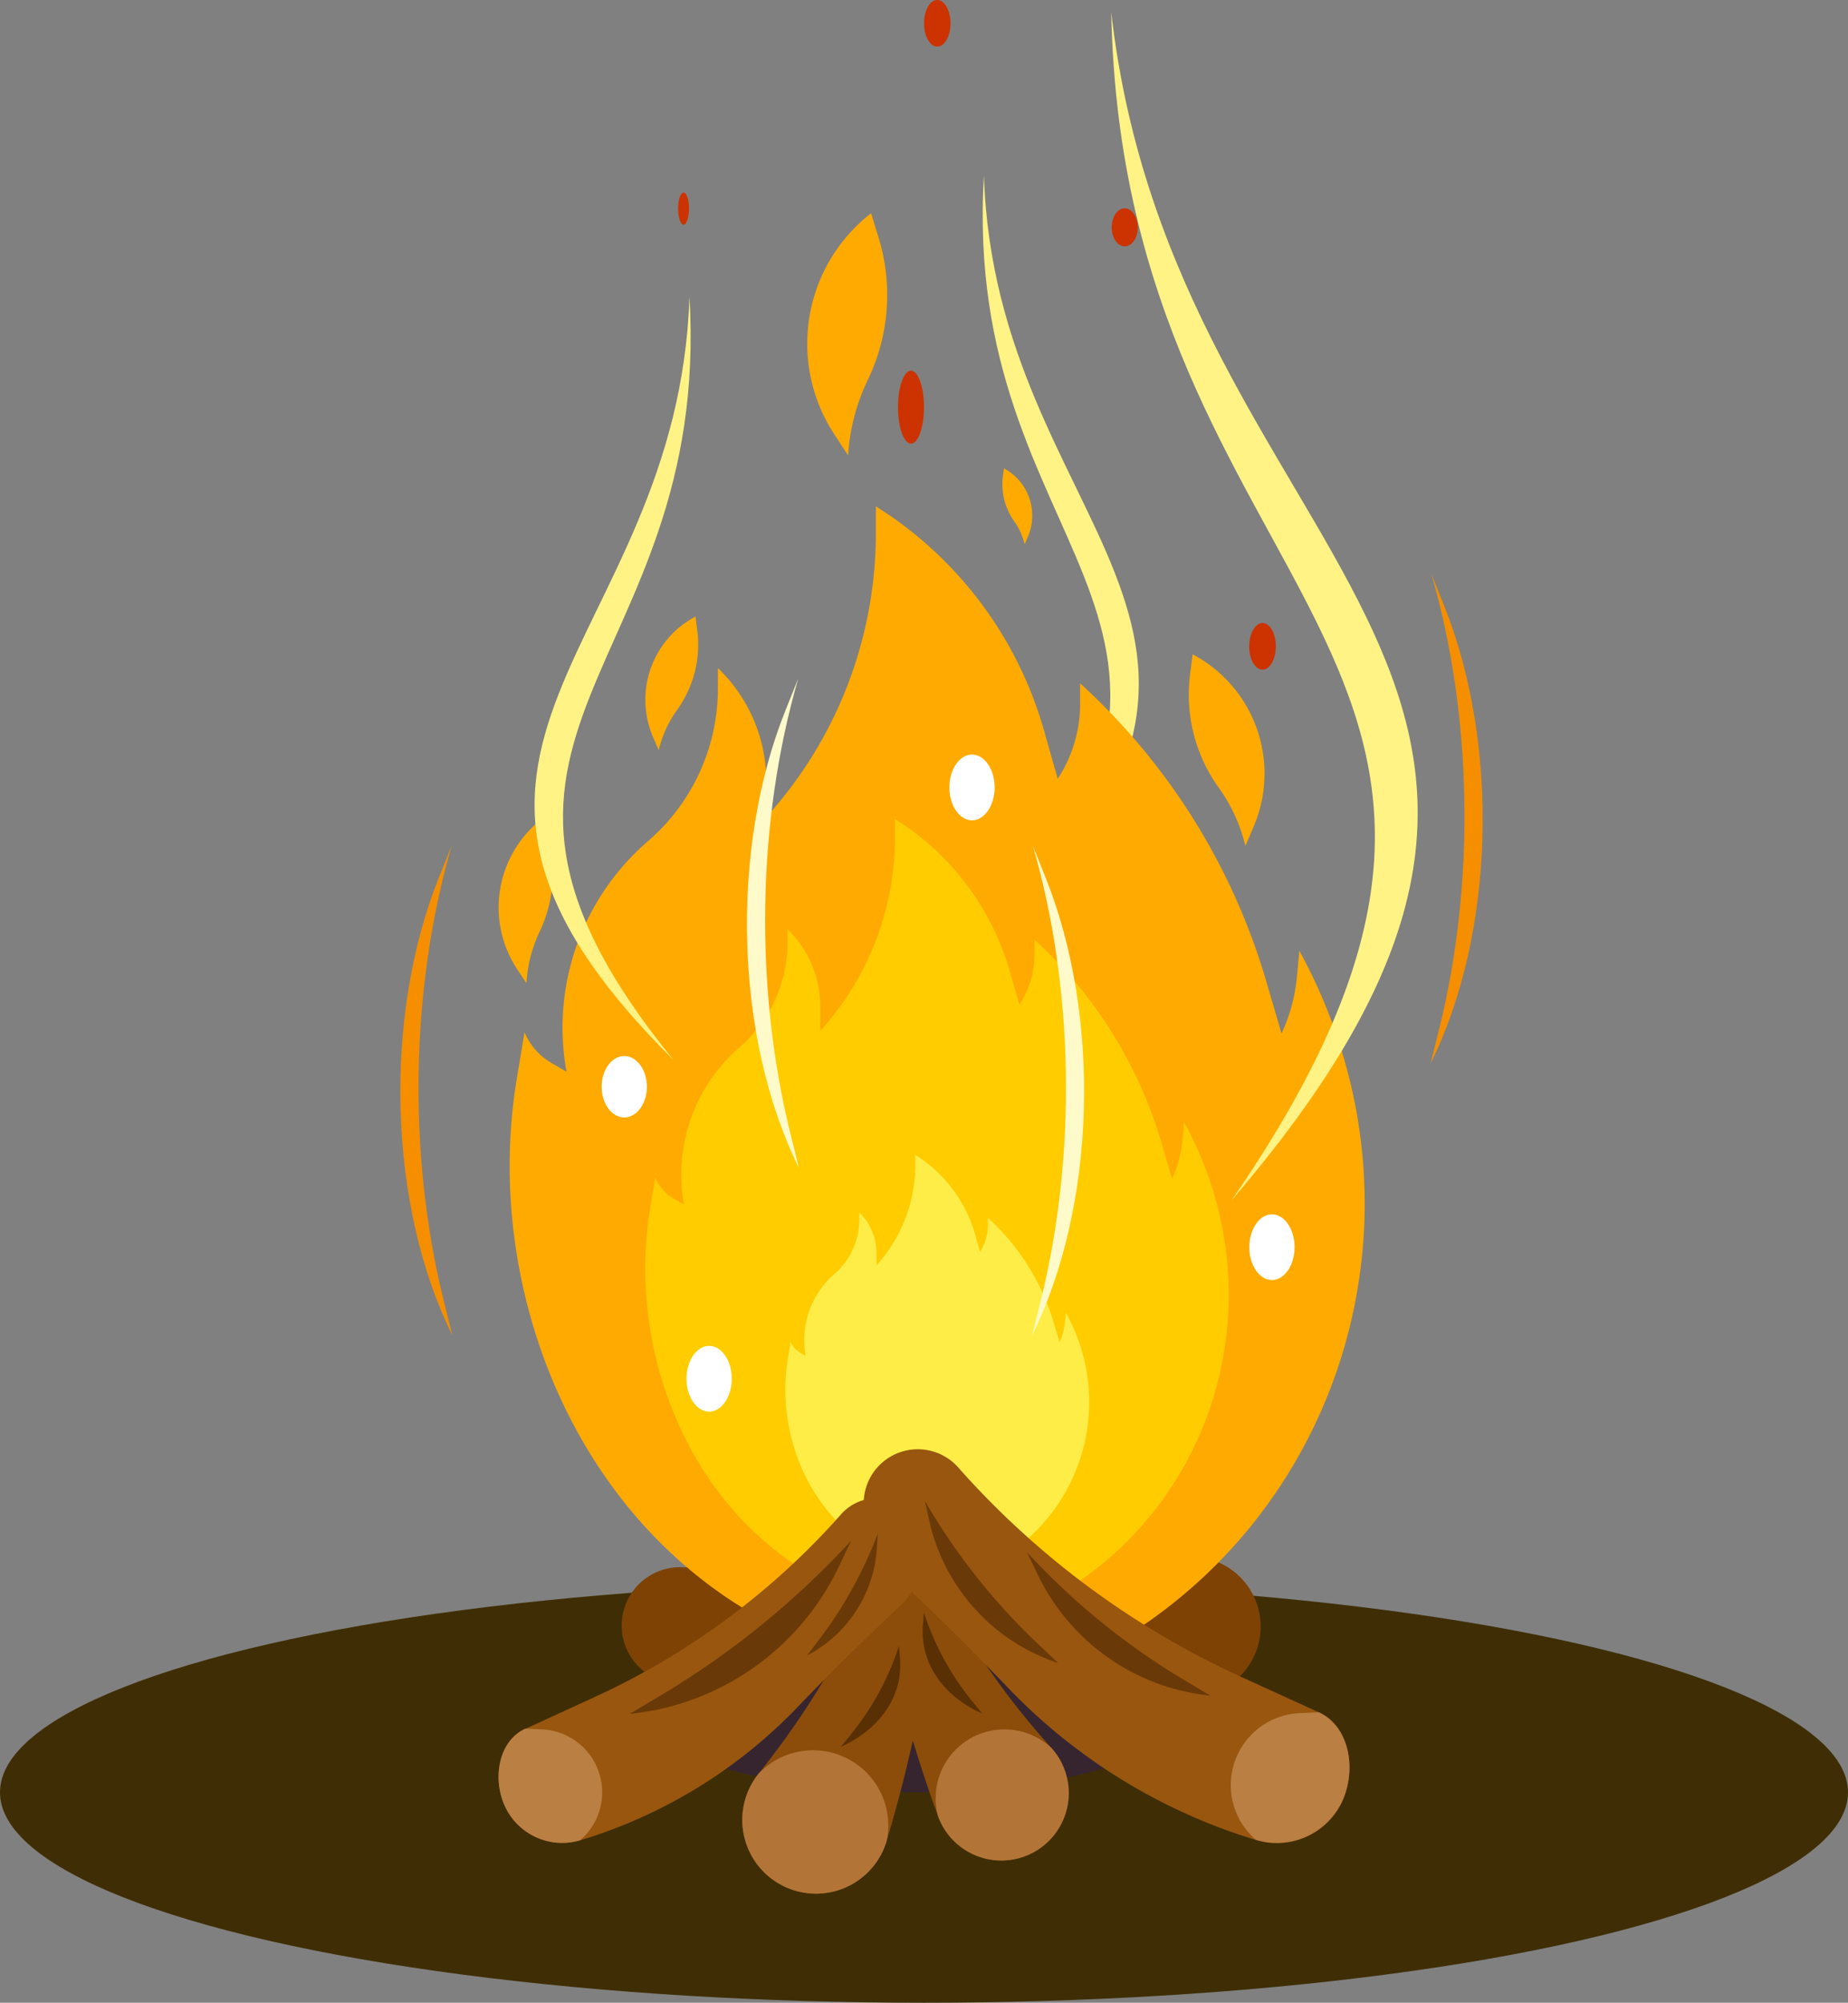 <svg id="publicdomainvectors.org" xmlns="http://www.w3.org/2000/svg" viewBox="0 0 386.12 418.19"><rect x="0" y="0" width="386.12" height="418.19" fill="#808080" stroke="none"/><defs><style>.cls-1{fill:#c30;}.cls-1,.cls-10,.cls-11,.cls-12,.cls-13,.cls-14,.cls-15,.cls-16,.cls-17,.cls-2,.cls-4,.cls-5,.cls-6,.cls-7,.cls-8,.cls-9{fill-rule:evenodd;}.cls-2{fill:#fff385;}.cls-3{fill:#3f2e05;}.cls-4{fill:#36252f;}.cls-5{fill:#7d4204;}.cls-6{fill:#fa0;}.cls-7{fill:#8c4d0a;}.cls-8{fill:#b37537;}.cls-9{fill:#fc0;}.cls-10{fill:#ffed47;}.cls-11{fill:#99560f;}.cls-12{fill:#ba7f43;}.cls-13{fill:#693a07;}.cls-14{fill:#593003;}.cls-15{fill:#f58f00;}.cls-16{fill:#fffac9;}.cls-17{fill:#fff;}</style></defs><title>fire11</title><path class="cls-1" d="M135.57,111.83c.63,0,1.15-1.51,1.15-3.36s-.52-3.35-1.15-3.35-1.14,1.51-1.14,3.35S135,111.83,135.57,111.83Z"/><path class="cls-1" d="M190.34,92.64c1.5,0,2.72-3.43,2.72-7.62s-1.22-7.62-2.72-7.62-2.72,3.43-2.72,7.62S188.84,92.64,190.34,92.64Z"/><path class="cls-1" d="M195.83,9.74c1.53,0,2.77-2.19,2.77-4.87S197.36,0,195.83,0s-2.77,2.19-2.77,4.87S194.31,9.74,195.83,9.74Z"/><path class="cls-1" d="M263.8,139.83c1.53,0,2.77-2.19,2.77-4.87s-1.24-4.87-2.77-4.87S261,132.28,261,135,262.27,139.83,263.8,139.83Z"/><path class="cls-1" d="M152.89,164.26c1.5,0,2.72-1.5,2.72-3.35s-1.22-3.35-2.72-3.35-2.73,1.5-2.73,3.35S151.39,164.26,152.89,164.26Z"/><path class="cls-1" d="M142.82,46.91c.62,0,1.14-1.51,1.14-3.36s-.52-3.35-1.14-3.35-1.14,1.51-1.14,3.35S142.19,46.91,142.82,46.91Z"/><path class="cls-1" d="M235,51.44c1.5,0,2.73-1.77,2.73-3.94s-1.23-4-2.73-4-2.72,1.77-2.72,4S233.54,51.44,235,51.44Z"/><path class="cls-2" d="M208.82,196.12c56.13-68.72-8-80.29-3.24-159.44C208,110.76,275,130.62,208.82,196.12Z"/><ellipse class="cls-3" cx="193.06" cy="374.26" rx="193.06" ry="43.93"/><path class="cls-4" d="M191,374.26c31.11,0,56.48-7.85,56.48-17.48S222.14,339.3,191,339.3s-56.49,7.85-56.49,17.48S159.92,374.26,191,374.26Z"/><path class="cls-5" d="M183.85,305.77l-8.65,9.06a45.28,45.28,0,0,1-32.6,12.43,12.18,12.18,0,0,0-1.36,24.32L193,321.63l-.14-.3Z"/><path class="cls-5" d="M195.54,303.5l11.19,10a54.15,54.15,0,0,0,40.09,11.7,14.58,14.58,0,0,1,4,28.89L186.2,323.3l.14-.37Z"/><path class="cls-6" d="M155.12,335.71l83.94,3.53c44.3-30.35,59.89-90.46,32.43-140.71l-.53,5.58a35.61,35.61,0,0,1-3.2,11.7l-3.19-10.9a135.55,135.55,0,0,0-38.89-62.22V147A28.48,28.48,0,0,1,221,162.63l-2.87-10.1A81.44,81.44,0,0,0,183,105.73v5.59a88.23,88.23,0,0,1-22.89,59.29v-7.44A32.82,32.82,0,0,0,150,139.5v4.26a42.1,42.1,0,0,1-14.63,31.9,51.39,51.39,0,0,0-17,48.13l-3.19-1.86a13.38,13.38,0,0,1-5.59-6.39L108,225.11C101.11,266.25,118,312.85,155.12,335.71Z"/><path class="cls-7" d="M196,331.7l5,8.21A165.13,165.13,0,0,0,219.69,365,14.08,14.08,0,1,1,196,379.26a277.63,277.63,0,0,1-11.64-41.51C183.33,332.44,189.44,321,196,331.7Z"/><path class="cls-8" d="M219.69,365A14.08,14.08,0,1,1,196,379.26,14.37,14.37,0,0,1,219.69,365Z"/><path class="cls-7" d="M182.15,332.48l-4.91,9.3a180.84,180.84,0,0,1-18.74,28.58,15.4,15.4,0,1,0,26.77,14,303.46,303.46,0,0,0,9.95-46.07C196,332.45,188.58,320.31,182.15,332.48Z"/><path class="cls-8" d="M158.5,370.36a15.4,15.4,0,1,0,26.77,14,15.71,15.71,0,0,0-26.77-14Z"/><path class="cls-9" d="M168,327.92l57.29,2.41c30.23-20.71,40.87-61.74,22.13-96l-.37,3.81a24.39,24.39,0,0,1-2.17,8l-2.18-7.44a92.51,92.51,0,0,0-26.54-42.46v2.9A19.43,19.43,0,0,1,213,209.8l-2-6.9A55.55,55.55,0,0,0,187,171v3.81a60.25,60.25,0,0,1-15.62,40.47v-5.08A22.4,22.4,0,0,0,164.53,194v2.9a28.77,28.77,0,0,1-10,21.78,35.07,35.07,0,0,0-11.62,32.84l-2.18-1.27a9.17,9.17,0,0,1-3.81-4.35l-1.09,6.53C131.18,280.51,142.7,312.32,168,327.92Z"/><path class="cls-10" d="M181.35,322.86l29.82,1.25a38.15,38.15,0,0,0,11.53-50l-.19,2a12.56,12.56,0,0,1-1.14,4.16l-1.13-3.87a48.22,48.22,0,0,0-13.82-22.11v1.51a10.17,10.17,0,0,1-1.67,5.58l-1-3.59a28.91,28.91,0,0,0-12.5-16.63v2a31.33,31.33,0,0,1-8.13,21.07v-2.65a11.62,11.62,0,0,0-3.58-8.4v1.51a15,15,0,0,1-5.2,11.33,18.28,18.28,0,0,0-6,17.11l-1.14-.67a4.74,4.74,0,0,1-2-2.26l-.57,3.4C162.16,298.17,168.16,314.73,181.35,322.86Z"/><path class="cls-11" d="M109.77,361l14.52-6.66a155,155,0,0,0,51.42-38.11A9.9,9.9,0,0,1,193,321.63a16.47,16.47,0,0,1-5.15,13.92q-10.87,10.13-21.17,20.87a104.82,104.82,0,0,1-45.38,27.83,13.17,13.17,0,0,1-15.62-6.77C102.8,371.7,104,363.59,109.77,361Z"/><path class="cls-12" d="M121.26,384.25a13.17,13.17,0,0,1-15.62-6.77c-2.84-5.78-1.62-13.89,4.13-16.52l3.47.15a13.17,13.17,0,0,1,8,23.14Z"/><path class="cls-11" d="M275.56,357.55,259,350a177.23,177.23,0,0,1-58.77-43.56,11.3,11.3,0,0,0-19.7,6.22,18.78,18.78,0,0,0,5.88,15.9q12.44,11.58,24.19,23.85a119.93,119.93,0,0,0,51.86,31.81,15.06,15.06,0,0,0,17.85-7.74C283.52,369.83,282.12,360.56,275.56,357.55Z"/><path class="cls-12" d="M262.42,384.17a15.06,15.06,0,0,0,17.85-7.74c3.25-6.6,1.85-15.87-4.71-18.88l-4,.17a15.05,15.05,0,0,0-9.16,26.45Z"/><path class="cls-13" d="M131.55,357.88l6.43-3.82a178.26,178.26,0,0,0,39.89-32.38l-2.67,5.58A54.42,54.42,0,0,1,131.55,357.88Z"/><path class="cls-13" d="M168.63,345.68l2.28-3a89,89,0,0,0,12.5-22.45l-.2,3.09A27.21,27.21,0,0,1,168.63,345.68Z"/><path class="cls-13" d="M252.89,354.06l-5.32-3.17a147.07,147.07,0,0,1-33-26.78l2.22,4.61A45,45,0,0,0,252.89,354.06Z"/><path class="cls-13" d="M221.11,347.26l-4.06-3.83a132.7,132.7,0,0,1-23.8-30l1,4.5A40.59,40.59,0,0,0,221.11,347.26Z"/><path class="cls-14" d="M205.2,357.79l-2-2.47a57.28,57.28,0,0,1-10.15-18.59l-.21,2.54C192.19,347.06,196.87,354.08,205.2,357.79Z"/><path class="cls-14" d="M175.68,364.75l2-2.46a57.39,57.39,0,0,0,10.15-18.59l.21,2.53C188.69,354,184,361.05,175.68,364.75Z"/><path class="cls-6" d="M177.2,95.09l-2.92-4.46A34.48,34.48,0,0,1,182,44.53l1.54,5a40.79,40.79,0,0,1-2.23,29.82A42.21,42.21,0,0,0,177.2,95.09Z"/><path class="cls-6" d="M110,205.3l-2-3A23.42,23.42,0,0,1,113.23,171l1,3.38a27.68,27.68,0,0,1-1.52,20.25A28.57,28.57,0,0,0,110,205.3Z"/><path class="cls-6" d="M260.21,176.63l1.71-4a28.14,28.14,0,0,0-12.73-36l-.54,4.21a33.27,33.27,0,0,0,6,23.65A34.54,34.54,0,0,1,260.21,176.63Z"/><path class="cls-6" d="M214.08,113.67l.68-1.58a11.17,11.17,0,0,0-5-14.29l-.22,1.67a13.24,13.24,0,0,0,2.39,9.4A13.53,13.53,0,0,1,214.08,113.67Z"/><path class="cls-6" d="M137.62,156.66l-1.19-2.8a19.64,19.64,0,0,1,8.89-25.12l.37,2.94a23.23,23.23,0,0,1-4.2,16.53A24,24,0,0,0,137.62,156.66Z"/><path class="cls-2" d="M257.31,250.65C336.16,136.46,234.69,126.5,232.18,2.51,245.2,117.7,352.24,140.21,257.31,250.65Z"/><path class="cls-2" d="M140.8,221.42c-56.13-68.72,8-80.29,3.25-159.44C141.68,136.06,74.62,155.92,140.8,221.42Z"/><path class="cls-15" d="M94.5,278.8l-1.8-7.25c-7.55-30.49-6.94-65.29,1.66-94.92l-2.63,6.53C80,212.36,81.13,251.81,94.5,278.8Z"/><path class="cls-15" d="M298.93,222l1.8-7.24c7.55-30.5,6.95-65.29-1.66-94.92l2.62,6.52C313.44,155.61,312.3,195.06,298.93,222Z"/><path class="cls-16" d="M215.67,278.8l1.79-7.25c7.56-30.49,6.95-65.29-1.65-94.92l2.62,6.53C230.18,212.36,229,251.81,215.67,278.8Z"/><path class="cls-16" d="M166.92,243.86l-1.79-7.24c-7.56-30.5-6.95-65.29,1.65-94.92l-2.62,6.52C152.41,177.42,153.55,216.88,166.92,243.86Z"/><path class="cls-17" d="M148.16,294.76c2.6,0,4.73-3.08,4.73-6.87s-2.13-6.86-4.73-6.86-4.73,3.08-4.73,6.86S145.55,294.76,148.16,294.76Z"/><path class="cls-17" d="M203.09,171.29c2.6,0,4.73-3.09,4.73-6.87s-2.13-6.86-4.73-6.86-4.73,3.08-4.73,6.86S200.48,171.29,203.09,171.29Z"/><path class="cls-17" d="M265.76,267.29c2.6,0,4.73-3.08,4.73-6.86s-2.13-6.87-4.73-6.87-4.73,3.09-4.73,6.87S263.15,267.29,265.76,267.29Z"/><path class="cls-17" d="M130.43,233.34c2.6,0,4.73-2.88,4.73-6.42s-2.13-6.41-4.73-6.41-4.73,2.88-4.73,6.41S127.82,233.34,130.43,233.34Z"/></svg>